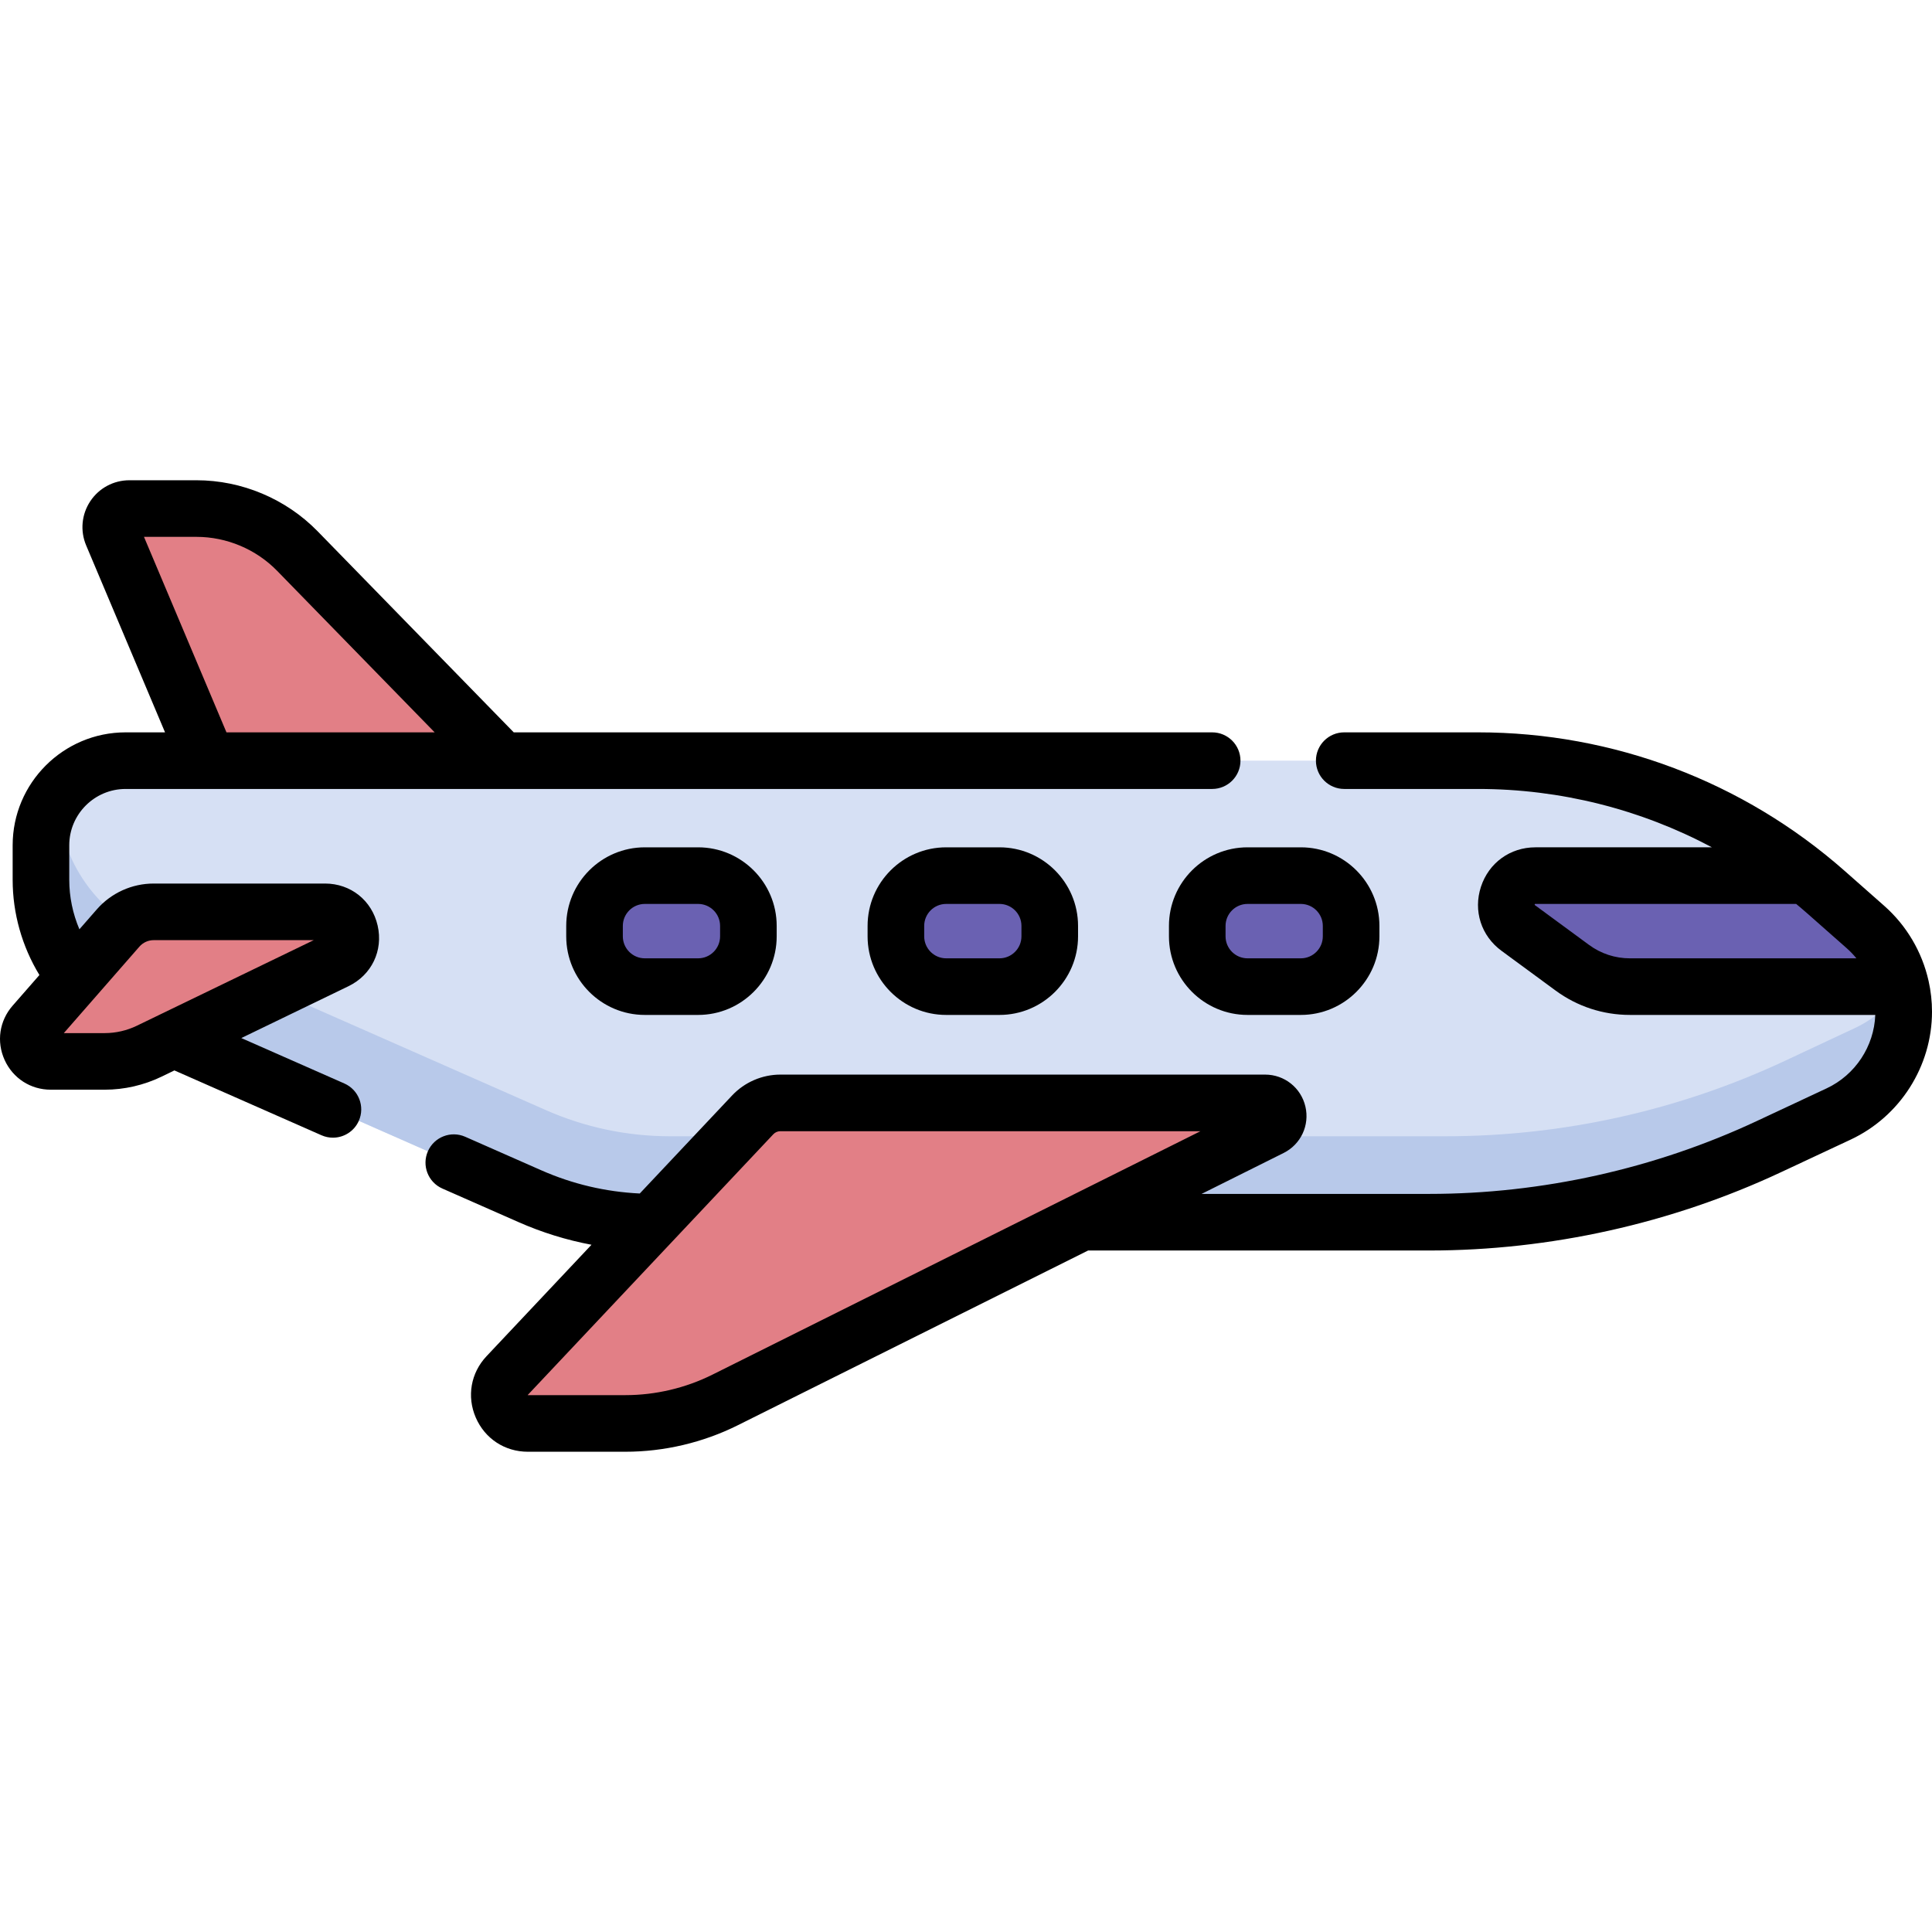 <svg id="Capa_1" enable-background="new 0 0 512 512" height="512" viewBox="0 0 512 512" width="512" xmlns="http://www.w3.org/2000/svg"><g><path d="m487.279 295.205-18.458 8.647c-28.189 13.206-58.938 20.051-90.067 20.051h-205.541c-11.313 0-22.503-2.357-32.855-6.921l-105.058-46.313c-14.863-6.552-24.455-21.263-24.455-37.507v-9.147c0-12.392 10.046-22.437 22.437-22.437h358.433c33.953 0 66.738 12.396 92.197 34.86l10.47 9.238c6.437 5.68 10.124 13.851 10.124 22.435 0 11.609-6.715 22.17-17.227 27.094z" fill="#d6e0f4"/><path d="m491.608 272.424-18.458 8.647c-28.189 13.206-58.938 20.051-90.067 20.051h-205.541c-11.313 0-22.503-2.357-32.855-6.921l-105.058-46.314c-14.749-6.502-24.295-21.04-24.441-37.135-2.728 3.716-4.342 8.3-4.342 13.263v9.147c0 16.244 9.592 30.954 24.455 37.507l105.058 46.314c10.352 4.564 21.542 6.921 32.855 6.921h205.541c31.129 0 61.878-6.845 90.067-20.051l18.458-8.647c10.512-4.925 17.227-15.486 17.227-27.095 0-2.123-.227-4.22-.664-6.26-2.977 4.492-7.157 8.194-12.235 10.573z" fill="#b8c9ea"/><path d="m402.348 245.926 14.333 10.531c4.428 3.254 9.78 5.009 15.275 5.009h71.796c-1.381-6.062-4.626-11.604-9.37-15.79l-10.47-9.238c-1.711-1.51-3.458-2.97-5.233-4.388h-71.78c-7.424-.001-10.533 9.481-4.551 13.876z" fill="#6a61b2"/><path d="m139.865 377.23h25.872c9.169 0 18.213-2.13 26.418-6.223l144.662-72.159c3.273-1.633 2.111-6.565-1.547-6.565h-128.469c-2.771 0-5.418 1.143-7.318 3.16l-65.092 69.11c-4.52 4.799-1.118 12.677 5.474 12.677z" fill="#e27f86"/><path d="m13.446 281.283h14.299c4.078 0 8.103-.923 11.774-2.699l49.565-23.981c6.52-3.155 4.273-12.956-2.97-12.956h-45.39c-3.614 0-7.051 1.561-9.429 4.281l-22.312 25.525c-3.351 3.834-.629 9.83 4.463 9.83z" fill="#e27f86"/><path d="m34.276 134.77h17.799c10.066 0 19.705 4.063 26.733 11.269l54.171 55.538h-77.945l-25.299-59.962c-1.371-3.249 1.014-6.845 4.541-6.845z" fill="#e27f86"/><g fill="#6a61b2"><path d="m317.287 245.374v2.767c0 7.359 5.966 13.325 13.325 13.325h14.125c7.359 0 13.325-5.966 13.325-13.325v-2.767c0-7.359-5.966-13.325-13.325-13.325h-14.125c-7.359 0-13.325 5.966-13.325 13.325z"/><path d="m237.421 245.374v2.767c0 7.359 5.966 13.325 13.325 13.325h14.125c7.359 0 13.325-5.966 13.325-13.325v-2.767c0-7.359-5.966-13.325-13.325-13.325h-14.125c-7.359 0-13.325 5.966-13.325 13.325z"/><path d="m157.554 245.374v2.767c0 7.359 5.966 13.325 13.325 13.325h14.125c7.359 0 13.325-5.966 13.325-13.325v-2.767c0-7.359-5.966-13.325-13.325-13.325h-14.125c-7.359 0-13.325 5.966-13.325 13.325z"/></g><g><path d="m511.095 259.961c-.004-.02-.01-.038-.014-.058-1.715-7.615-5.783-14.586-11.738-19.846l-10.469-9.24c-26.842-23.689-61.348-36.736-97.161-36.736h-35.479c-4.142 0-7.5 3.358-7.5 7.5s3.358 7.5 7.5 7.5h35.479c21.788 0 43.033 5.384 61.967 15.468h-46.785c-6.683 0-12.346 4.103-14.428 10.454-2.082 6.35.053 13.01 5.438 16.966l14.333 10.531c5.756 4.229 12.573 6.464 19.715 6.464h65.017c-.322 8.326-5.297 15.898-12.878 19.451l-18.464 8.642c-26.991 12.653-57.031 19.34-86.874 19.34h-60.324l21.732-10.84c4.574-2.282 6.951-7.35 5.778-12.326-1.172-4.976-5.561-8.451-10.673-8.451h-128.465c-4.817 0-9.474 2.011-12.778 5.518l-24.48 25.991c-9.046-.434-17.832-2.497-26.16-6.175l-20.1-8.86c-3.788-1.671-8.217.047-9.887 3.838-1.671 3.79.047 8.217 3.838 9.887l20.095 8.858c6.276 2.772 12.77 4.787 19.421 6.035l-27.817 29.534c-4.176 4.434-5.269 10.662-2.855 16.254 2.415 5.591 7.699 9.065 13.789 9.065h25.871c10.277 0 20.569-2.425 29.764-7.012l92.856-46.317h90.394c32.029 0 64.271-7.178 93.237-20.756l18.463-8.64c13.089-6.134 21.547-19.437 21.547-33.89 0-2.765-.312-5.495-.905-8.149zm-322.287 104.332c-7.127 3.555-15.104 5.434-23.069 5.434h-25.871l.013.04c-.02-.021-.043-.075-.029-.075l65.092-69.108c.481-.511 1.158-.803 1.859-.803h111.337zm232.309-113.879-14.333-10.532c-.05-.036-.079-.064-.09-.069-.002-.083.045-.227.053-.25 0 0 .043-.013.147-.013h69.109c.991.824 1.976 1.659 2.945 2.514l10.467 9.238c.931.822 1.782 1.715 2.555 2.664h-60.018c-3.925 0-7.671-1.229-10.835-3.552z"/><path d="m86.119 234.149h-45.389c-5.779 0-11.274 2.495-15.075 6.845l-4.612 5.276c-1.755-4.126-2.69-8.589-2.69-13.109v-9.15c0-8.232 6.702-14.929 14.94-14.929h287.943c4.142 0 7.5-3.358 7.5-7.5s-3.358-7.5-7.5-7.5h-185.089l-51.965-53.277c-8.388-8.6-20.089-13.532-32.102-13.532h-17.799c-4.176 0-8.048 2.078-10.356 5.557-2.309 3.48-2.719 7.855-1.095 11.703l20.906 49.548h-10.444c-16.508 0-29.939 13.426-29.939 29.929v9.15c0 8.905 2.49 17.662 7.093 25.231l-7.103 8.125c-3.512 4.017-4.323 9.531-2.118 14.389 2.206 4.858 6.891 7.877 12.227 7.877h14.298c5.178 0 10.378-1.192 15.04-3.447l3.43-1.66 38.985 17.185c.984.434 2.011.639 3.021.639 2.881 0 5.63-1.67 6.867-4.476 1.671-3.79-.047-8.217-3.837-9.888l-27.307-12.038 28.405-13.743c6.142-2.972 9.245-9.436 7.721-16.087-1.525-6.649-7.133-11.118-13.956-11.118zm-47.963-91.876h13.924c7.994 0 15.781 3.283 21.364 9.006l41.749 42.803h-55.177zm4.808 126.316c-.139.063-.276.128-.411.199l-6.295 3.046c-2.637 1.276-5.579 1.95-8.508 1.95h-10.836l20.034-22.918c.954-1.091 2.332-1.717 3.782-1.717h42.413z"/><path d="m309.786 245.374v2.767c0 11.483 9.342 20.825 20.825 20.825h14.124c11.483 0 20.825-9.342 20.825-20.825v-2.767c0-11.483-9.342-20.825-20.825-20.825h-14.125c-11.482.001-20.824 9.343-20.824 20.825zm14.999 0c0-3.212 2.613-5.825 5.825-5.825h14.124c3.212 0 5.825 2.613 5.825 5.825v2.767c0 3.212-2.613 5.825-5.825 5.825h-14.124c-3.212 0-5.825-2.613-5.825-5.825z"/><path d="m250.746 224.55c-11.483 0-20.825 9.342-20.825 20.825v2.767c0 11.483 9.342 20.825 20.825 20.825h14.124c11.483 0 20.825-9.342 20.825-20.825v-2.767c0-11.483-9.342-20.825-20.825-20.825zm19.949 20.824v2.767c0 3.212-2.613 5.825-5.825 5.825h-14.124c-3.212 0-5.825-2.613-5.825-5.825v-2.767c0-3.212 2.613-5.825 5.825-5.825h14.124c3.212 0 5.825 2.613 5.825 5.825z"/><path d="m170.882 224.55c-11.483 0-20.825 9.342-20.825 20.825v2.767c0 11.483 9.342 20.825 20.825 20.825h14.124c11.483 0 20.825-9.342 20.825-20.825v-2.767c0-11.483-9.342-20.825-20.825-20.825zm19.949 20.824v2.767c0 3.212-2.613 5.825-5.825 5.825h-14.124c-3.212 0-5.825-2.613-5.825-5.825v-2.767c0-3.212 2.613-5.825 5.825-5.825h14.124c3.212 0 5.825 2.613 5.825 5.825z"/></g></g></svg>